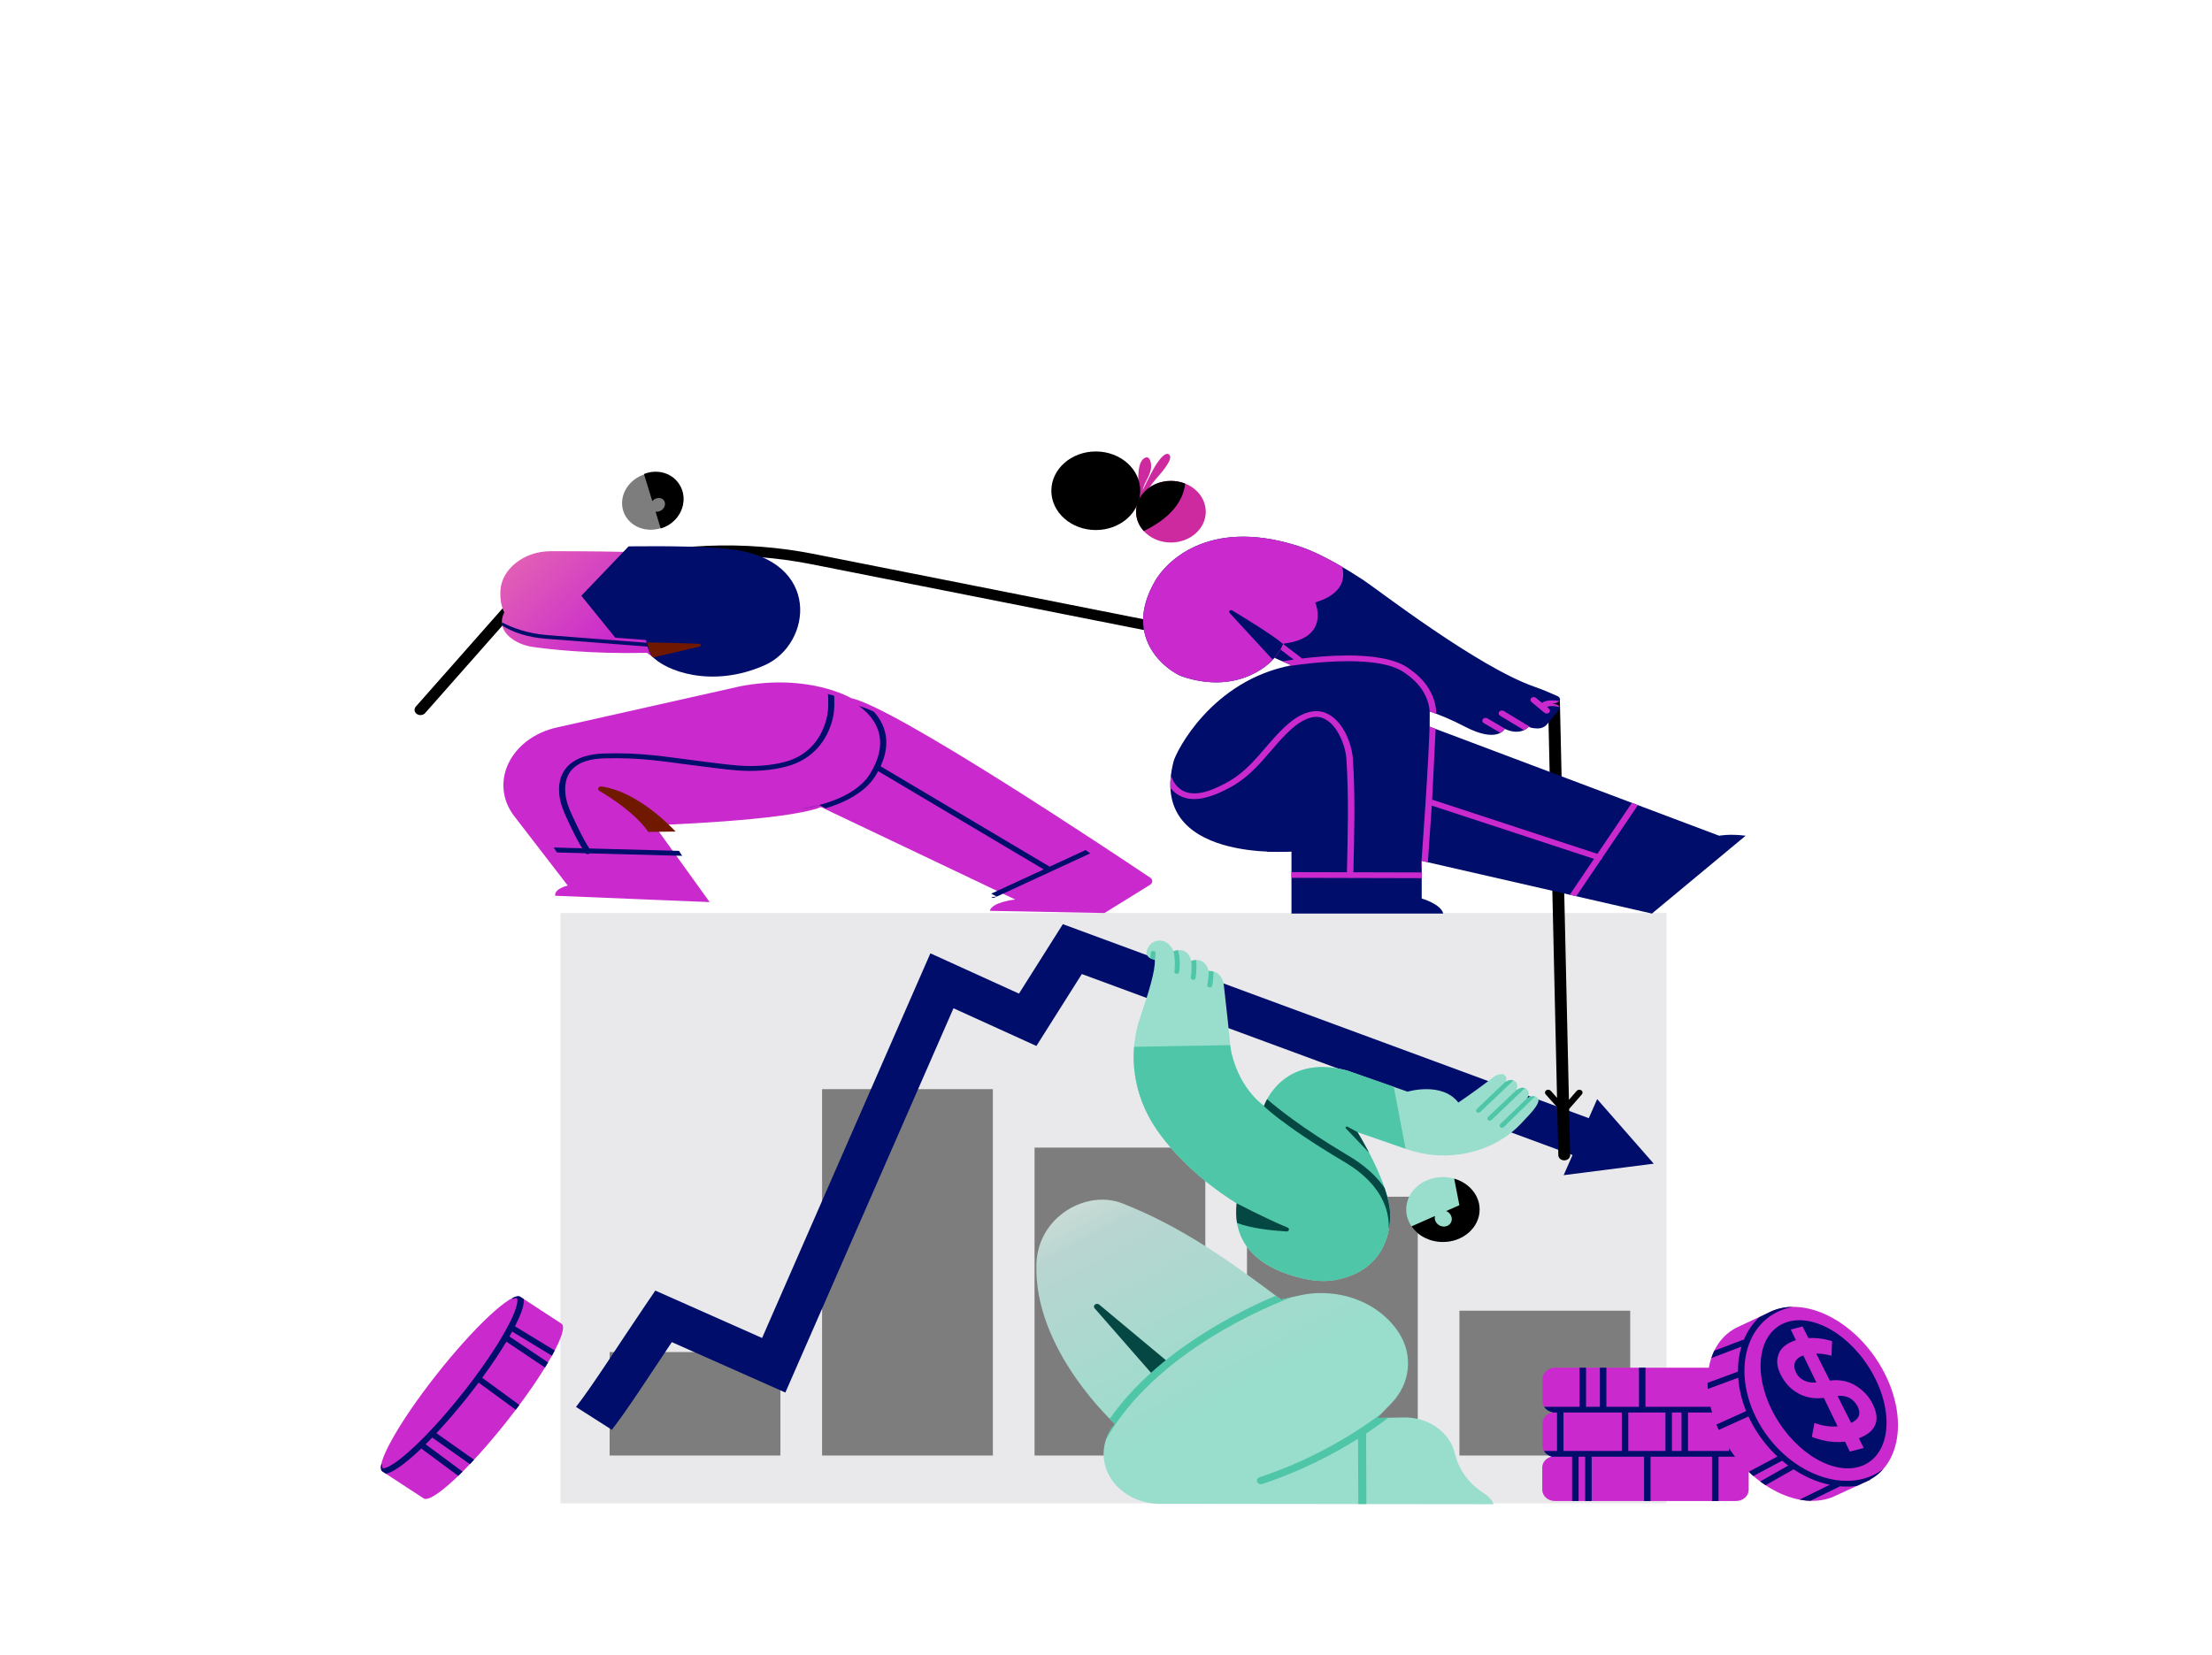 <svg width="846" height="633" viewBox="0 0 846 633" fill="none" xmlns="http://www.w3.org/2000/svg">
<path d="M637.379 349.281H214.345V575.119H637.379V349.281Z" fill="#E9E9EB"/>
<path fill-rule="evenodd" clip-rule="evenodd" d="M623.494 501.429H558.176V556.831H623.494V501.429ZM542.238 457.825H476.924V556.831H542.238V457.825ZM460.985 439.032H395.67V556.831H460.985V439.032ZM379.732 416.674H314.416V556.831H379.732V416.674ZM298.478 517.254H233.162V556.831H298.478V517.254Z" fill="#7D7D7D"/>
<path fill-rule="evenodd" clip-rule="evenodd" d="M607.642 427.775L610.852 420.487L632.49 445.183L598.038 449.58L601.426 441.887L413.755 372.634L396.378 400.15L364.67 385.724L300.367 532.736L256.943 513.453C247.717 527.222 240.056 539.187 234.008 546.984L220.3 538.245C227.056 529.536 235.843 515.501 246.638 499.605L250.627 493.732L291.467 511.868L355.835 364.708L389.716 380.122L406.494 353.553L607.642 427.775Z" fill="#000D6B"/>
<path fill-rule="evenodd" clip-rule="evenodd" d="M595.503 419.998L592.121 270.932L456.799 244.858L310.383 215.855C284.258 210.68 257.039 211.818 231.583 219.151L202.59 227.502L162.598 272.799C161.829 273.67 160.404 273.826 159.418 273.145C158.432 272.465 158.256 271.205 159.026 270.333L199.87 224.071L230.179 215.341C256.409 207.786 284.455 206.613 311.374 211.945C366.346 222.835 457.783 240.947 457.768 240.945L596.581 267.69L600.052 420.751L603.053 417.309C603.468 416.83 604.248 416.74 604.79 417.109C605.329 417.479 605.431 418.166 605.013 418.645L600.132 424.247L600.532 441.871C600.557 442.977 599.563 443.892 598.312 443.916C597.064 443.938 596.026 443.057 596.002 441.953L595.587 423.623L591.149 418.656C590.725 418.182 590.818 417.493 591.353 417.117C591.889 416.742 592.67 416.825 593.091 417.298L595.503 419.998Z" fill="black"/>
<path fill-rule="evenodd" clip-rule="evenodd" d="M283.135 262.541C283.135 262.541 243.71 271.395 212.868 278.321C204.544 280.19 197.695 285.29 194.477 292.014C191.26 298.738 192.071 306.258 196.654 312.206C206.845 325.428 217.14 338.787 217.14 338.787C217.14 338.787 212.001 339.894 212.324 342.682L271.417 345.107L250.233 315.689C250.233 315.689 300.711 314.038 314.017 308.772L388.275 344.121C388.275 344.121 379.298 345.077 378.576 348.454L422.417 349.293C422.417 349.293 434.75 341.66 439.838 338.51C440.354 338.191 440.67 337.692 440.695 337.162C440.717 336.631 440.445 336.129 439.957 335.803C425.801 326.302 342.235 270.548 325.55 267.092C325.55 267.092 309.452 257.497 283.135 262.541Z" fill="url(#paint0_linear_18_1504)"/>
<path fill-rule="evenodd" clip-rule="evenodd" d="M328.098 269.799C328.484 270.016 328.679 270.142 328.679 270.142C330.082 270.477 331.958 271.214 334.217 272.285C336.234 274.522 338.005 277.395 338.682 280.939C339.337 284.366 338.977 288.427 336.801 293.153L401.456 331.557L415.194 325.211L415.828 325.662C416.092 325.851 416.356 326.039 416.617 326.227L416.972 326.479L380.492 343.331C380.019 343.549 379.457 343.494 379.108 343.224C380.339 343.048 381.216 342.991 381.216 342.991L379.134 341.917C379.217 341.847 379.314 341.786 379.423 341.735L399.176 332.61L335.871 295.008C335.528 295.639 335.154 296.282 334.745 296.936C332.246 300.94 326.795 305.933 315.764 309.227L313.361 307.988C311.673 308.542 309.418 309.021 306.768 309.437C306.867 309.395 306.974 309.363 307.087 309.343C322.713 306.61 329.8 300.781 332.656 296.206C336.354 290.282 337.125 285.351 336.36 281.347C335.278 275.683 331.148 271.892 328.098 269.799ZM316.57 265.507C317.434 265.717 318.254 265.937 319.029 266.162C319.072 266.718 319.069 267.277 319.084 267.787C319.16 270.287 319.05 272.771 318.4 275.269C316.367 283.087 311.067 290.426 301.034 293.177C295.003 294.83 288.102 295.212 281.958 294.728C276.863 294.326 270.777 293.464 265.763 292.843C254.309 291.423 244.934 289.672 230.946 290.12C225.994 290.279 222.094 291.408 219.547 293.627C216.991 295.852 215.845 299.131 216.222 303.458C216.482 306.442 217.57 309.256 218.847 311.995C220.819 316.224 222.841 320.575 225.384 324.589L259.696 325.511L260.89 327.413L225.622 326.466C225.544 326.528 225.454 326.583 225.353 326.629C224.827 326.868 224.197 326.77 223.868 326.419L213.021 326.128L211.729 324.223L222.649 324.516C220.358 320.729 218.474 316.688 216.638 312.75C215.287 309.854 214.155 306.874 213.88 303.718C213.446 298.737 214.922 294.987 217.864 292.425C220.814 289.856 225.285 288.44 231.019 288.257C245.186 287.803 254.685 289.562 266.285 290.999C271.26 291.616 277.299 292.473 282.354 292.872C288.17 293.33 294.704 292.983 300.413 291.418C309.556 288.911 314.249 282.143 316.103 275.018C316.715 272.663 316.809 270.322 316.737 267.965C316.714 267.198 316.804 266.284 316.57 265.507Z" fill="#000D6B"/>
<path fill-rule="evenodd" clip-rule="evenodd" d="M249.449 320.729L249.802 321.331L249.751 321.341C249.654 321.136 249.554 320.932 249.449 320.729ZM248.314 318.796C243.629 311.658 234.212 305.49 229.174 302.522C228.784 302.294 228.646 301.851 228.841 301.455C229.036 301.059 229.512 300.814 229.989 300.864C242.715 302.642 254.633 314.154 258.411 318.124C252.179 318.241 247.985 318.235 247.985 318.235L248.314 318.796Z" fill="#711801"/>
<path d="M247.743 202.608C254.128 203.183 260.148 198.793 261.191 192.802C262.233 186.81 257.903 181.487 251.518 180.911C245.134 180.336 239.113 184.726 238.07 190.717C237.028 196.709 241.358 202.032 247.743 202.608Z" fill="#7D7D7D"/>
<path fill-rule="evenodd" clip-rule="evenodd" d="M246.285 181.342C247.991 180.646 249.869 180.333 251.786 180.504C257.974 181.057 262.244 186.452 261.315 192.545C260.606 197.194 257.074 200.914 252.691 202.171L250.714 195.744C251.16 195.818 251.648 195.782 252.139 195.616C253.637 195.112 254.598 193.598 254.282 192.237C253.967 190.876 252.495 190.18 250.997 190.684C250.385 190.89 249.862 191.265 249.48 191.729L246.285 181.342Z" fill="black"/>
<path fill-rule="evenodd" clip-rule="evenodd" d="M280.989 213.68C267.016 211.491 235.676 210.803 210.431 210.873C205.673 210.888 200.978 212.47 197.401 215.263C193.823 218.056 191.663 221.827 191.406 225.728C191.224 228.655 191.56 231.648 192.871 234.319C192.871 234.319 189.285 240.049 196.277 244.712C198.395 246.12 200.93 247.07 203.674 247.484C209.555 248.327 225.479 250.223 247.445 249.763C247.445 249.763 264.525 263.826 287.708 254.886C306.104 247.792 313.793 218.818 280.989 213.68Z" fill="url(#paint1_linear_18_1504)"/>
<path fill-rule="evenodd" clip-rule="evenodd" d="M192.189 238.184C195.528 239.994 201.596 242.374 209.357 242.975C224.961 244.183 267.363 247.464 267.363 247.464C268.022 247.515 268.435 247.868 268.285 248.252C268.134 248.636 267.477 248.906 266.817 248.855C266.817 248.855 224.415 245.574 208.811 244.365C201.888 243.83 195.844 241.902 191.619 239.001C191.9 238.488 192.189 238.184 192.189 238.184Z" fill="#000D6B"/>
<path fill-rule="evenodd" clip-rule="evenodd" d="M240.43 209.014C256.488 208.831 271.344 209.102 280.004 210.188C314.294 214.488 310.642 246.417 292.441 254.495C272.255 263.454 254.352 256.672 249.234 250.897C247.794 249.272 247.1 244.855 247.1 244.855L235.342 243.967L222.34 227.922L240.43 209.014Z" fill="#000D6B"/>
<path fill-rule="evenodd" clip-rule="evenodd" d="M247.555 245.771C247.555 245.771 260.413 245.988 267.466 246.293C267.785 246.306 268.04 246.508 268.07 246.769C268.1 247.031 267.895 247.275 267.586 247.347L249.692 251.534C248.244 249.967 247.555 245.771 247.555 245.771Z" fill="#711801"/>
<path fill-rule="evenodd" clip-rule="evenodd" d="M487.356 251.635C487.613 251.847 475.103 266.61 452.014 258.742C447.806 257.308 428.374 244.937 441.956 221.957C445.589 215.813 461.344 197.716 496.426 208.866C500.606 210.195 508.113 213.187 521.499 221.957C526.482 225.221 564.905 254.997 586.724 262.672C591.068 264.201 591.787 264.655 595.657 266.295C596.751 266.759 597.803 268.544 593.626 269.333C593.626 269.333 597.751 269.152 595.998 271.854C595.998 271.854 593.329 275.09 591.688 277.08C590.833 278.117 589.452 278.714 588.003 278.676C586.742 278.642 585.333 278.491 584.664 278.009C584.664 278.009 581.766 281.732 575.474 278.843C575.474 278.843 572.795 284.502 560.303 278.009C555.082 275.296 550.958 273.593 546.808 272.18V278.009L657.507 319.716C657.507 319.716 661.442 318.914 667.639 319.716L631.795 349.499L543.746 329.34V343.744C543.746 343.744 551.109 345.835 551.976 349.499H493.933V325.735C493.933 325.735 438.677 330.271 448.859 291.252C449.828 287.538 463.329 260.39 493.933 254.526L487.356 251.635Z" fill="url(#paint2_linear_18_1504)"/>
<path fill-rule="evenodd" clip-rule="evenodd" d="M547.768 305.919V305.918L610.939 326.659L624.131 307.142L626.432 308.008L612.85 328.099C612.847 328.209 612.819 328.321 612.776 328.43C612.674 328.672 612.485 328.864 612.252 328.988L602.863 342.875L600.364 342.303L609.645 328.571L547.62 308.205V308.205L547.694 307.074L547.768 305.919ZM447.84 296.504C448.738 299.739 451.082 302.729 455.002 303.374C459.784 304.16 465.169 301.539 469.104 299.426C474.217 296.68 477.921 292.972 481.386 289.063C484.972 285.017 488.3 280.754 492.552 277.034C494.584 275.256 497.361 273.354 500.322 272.517C502.461 271.913 504.691 271.851 506.846 272.682C509.608 273.749 511.85 275.95 513.535 278.593C515.947 282.382 517.217 287.067 517.421 290.246C518.369 305.15 517.948 318.859 517.619 333.699L543.746 333.765V335.956L493.933 335.83V333.639L515.142 333.693C515.467 318.896 515.895 305.229 514.947 290.369C514.761 287.449 513.591 283.148 511.377 279.667C509.974 277.463 508.159 275.579 505.855 274.69C503.858 273.919 501.771 274.249 499.842 275.028C497.724 275.883 495.788 277.284 494.296 278.59C490.118 282.245 486.857 286.439 483.337 290.414C479.689 294.528 475.768 298.408 470.39 301.298C465.989 303.662 459.898 306.407 454.547 305.527C451.55 305.034 449.236 303.468 447.632 301.406C447.564 299.868 447.629 298.236 447.84 296.504ZM546.808 278.009L549.081 278.866L547.644 307.682L546.105 329.88L543.746 329.34V332.125C543.585 331.926 543.498 331.679 543.517 331.417C543.517 331.417 546.768 287.963 546.777 275.397L546.78 275.309C546.79 275.192 546.799 275.075 546.808 274.961V278.009ZM490.453 252.997C491.372 252.842 492.868 252.602 494.779 252.336L486.096 245.724C485.579 245.329 485.52 244.637 485.966 244.179C486.412 243.721 487.195 243.67 487.712 244.064L497.628 251.614C497.748 251.705 497.841 251.811 497.912 251.927C502.684 251.348 508.933 250.78 515.232 250.762C524.116 250.736 533.072 251.846 538.317 255.381C540.956 257.16 549.081 262.755 549.332 273.078C548.487 272.763 547.647 272.465 546.808 272.18V272.233C546.142 263.456 539.125 258.682 536.815 257.123C531.923 253.825 523.528 252.928 515.238 252.952C505.097 252.982 495.079 254.463 491.403 255.068C492.233 254.871 493.075 254.691 493.933 254.526L490.453 252.997ZM547.62 308.205L547.644 307.682L547.768 305.919L547.694 307.074L547.62 308.205Z" fill="#CA2ACD"/>
<path fill-rule="evenodd" clip-rule="evenodd" d="M573.845 280.359L567.475 276.634C566.902 276.301 566.747 275.621 567.125 275.116C567.5 274.612 568.271 274.474 568.841 274.807L576.421 279.239C576.115 279.124 575.799 278.992 575.474 278.843C575.474 278.843 575.071 279.696 573.845 280.359ZM582.856 279.329L573.709 273.798C573.142 273.458 572.999 272.775 573.383 272.276C573.771 271.777 574.542 271.649 575.105 271.99L585.785 278.447C585.33 278.346 584.934 278.205 584.664 278.009C584.664 278.009 584.076 278.763 582.856 279.329ZM596.41 270.463C594.289 270.019 592.942 270.053 592.096 270.276C591.911 270.325 591.753 270.391 591.632 270.454L592.4 271.091C592.898 271.505 592.926 272.198 592.459 272.639C591.991 273.081 591.205 273.103 590.706 272.69L585.733 268.567C585.234 268.153 585.206 267.46 585.674 267.019C586.142 266.578 586.928 266.555 587.427 266.968L589.771 268.911C590.644 268.237 592.508 267.52 596.342 268.208C595.949 268.64 595.122 269.05 593.626 269.333C593.626 269.333 596.144 269.223 596.41 270.463Z" fill="#CA2ACD"/>
<path fill-rule="evenodd" clip-rule="evenodd" d="M487.532 251.713L487.356 251.635C487.613 251.847 475.103 266.61 452.014 258.742C447.806 257.308 428.374 244.937 441.956 221.957C445.589 215.813 461.344 197.716 496.426 208.866C499.665 209.895 504.895 211.921 513.306 216.856C514.368 220.644 514.222 227.089 503.022 230.48C503.022 230.48 509.051 244.065 490.985 246.214C490.985 246.214 489.908 248.773 487.532 251.713Z" fill="#CA2ACD"/>
<path fill-rule="evenodd" clip-rule="evenodd" d="M484.516 325.795L493.819 293C493.915 292.66 494.283 292.44 494.676 292.49C495.07 292.539 495.355 292.843 495.339 293.192L493.921 325.736C493.682 325.755 489.867 326.046 484.516 325.795ZM487.35 251.676C487.121 251.896 486.882 252.089 486.644 252.244C486.644 252.244 475.775 240.448 470.263 234.467C470.03 234.215 470.043 233.851 470.294 233.612C470.541 233.373 470.953 233.334 471.254 233.519C476.948 236.941 486.954 243.103 490.731 246.381C490.731 246.381 489.223 249.873 487.381 251.647L487.356 251.635C487.362 251.64 487.359 251.654 487.35 251.676Z" fill="#000D6B"/>
<path fill-rule="evenodd" clip-rule="evenodd" d="M435.261 191.711C435.026 191.807 435.345 191.258 435.354 191.029C435.373 190.602 435.379 190.175 435.391 189.748C435.425 188.509 435.37 187.27 435.379 186.03C435.401 183.495 434.772 176.284 438.129 175.043C439.801 174.425 440.25 177.169 440.275 178.088C440.371 181.638 437.584 184.349 437.008 187.663C436.98 187.827 437.138 187.349 437.209 187.195C437.358 186.876 437.5 186.555 437.655 186.239C438.095 185.342 438.537 184.447 438.996 183.557C440.442 180.748 441.848 177.729 443.991 175.264C444.498 174.678 445.988 173.097 447.013 173.788C448.536 174.817 446.468 177.73 445.793 178.714C444.31 180.871 442.39 182.763 440.789 184.848C439.163 186.96 437.853 189.307 436.193 191.379" fill="#CD2A9F"/>
<path d="M447.824 207.55C455.188 207.55 461.158 202.272 461.158 195.761C461.158 189.25 455.188 183.972 447.824 183.972C440.46 183.972 434.49 189.25 434.49 195.761C434.49 202.272 440.46 207.55 447.824 207.55Z" fill="#CD2A9F"/>
<path d="M419.101 202.777C428.49 202.777 436.102 196.047 436.102 187.745C436.102 179.443 428.49 172.713 419.101 172.713C409.711 172.713 402.099 179.443 402.099 187.745C402.099 196.047 409.711 202.777 419.101 202.777Z" fill="black"/>
<path fill-rule="evenodd" clip-rule="evenodd" d="M437.438 203.152C435.593 201.129 434.49 198.558 434.49 195.761C434.49 189.254 440.464 183.972 447.821 183.972C449.76 183.972 451.599 184.338 453.262 184.996C452.912 189.021 450.435 196.919 437.438 203.152Z" fill="black"/>
<path fill-rule="evenodd" clip-rule="evenodd" d="M441.662 367.149C441.662 367.149 435.875 366.365 439.931 361.335C441.099 359.889 445.976 357.921 448.865 363.897C448.865 363.897 454.238 361.645 455.588 367.619C455.588 367.619 460.604 365.474 462.326 371.498C462.326 371.498 467.417 370.925 468.089 377.105C469.092 386.324 469.925 392.947 470.538 400.29C470.538 400.29 472.071 414.382 483.426 423.097C483.426 423.097 490.276 402.949 515.164 409.531L538.348 417.635C538.348 417.635 551.466 413.695 557.761 421.796C562.177 418.845 569.302 413.599 571.238 412.017C572.191 411.236 574.136 410.596 575.167 411.086C576.031 411.496 576.613 412.98 575.598 413.974C575.598 413.974 577.747 412.383 579.512 413.714C580.196 414.229 580.76 415.286 579.852 417.131C579.852 417.131 582.073 415.335 583.702 416.553C584.34 417.027 585.473 418.221 583.974 420.244C583.974 420.244 586.374 418.541 587.935 419.885C588.628 420.482 589.207 421.714 585.101 426.246C583.987 427.472 582.85 428.688 581.692 429.893C571.058 441.091 553.522 445.03 538.135 439.672C528.256 436.25 519.158 433.082 519.158 433.082C519.158 433.082 531.759 453.315 531.672 465.028C531.598 475.462 526.473 486.302 511.823 489.453C508.429 490.187 504.895 490.272 501.461 489.7C491.865 488.106 470.541 482.102 472.978 460.322C472.978 460.322 454.742 449.775 442.712 432.63C433.441 419.439 431.1 403.343 436.293 388.509C438.953 380.889 442.021 371.06 441.662 367.149Z" fill="#99DDCC"/>
<path fill-rule="evenodd" clip-rule="evenodd" d="M573.758 430.073C573.758 430.073 584.101 420.072 583.974 420.244C583.974 420.244 585.646 419.056 587.108 419.445C587.095 419.458 587.086 419.469 587.074 419.48L575.136 431.174C574.793 431.511 574.204 431.535 573.823 431.231C573.442 430.93 573.415 430.41 573.758 430.073ZM569.082 427.349C569.082 427.349 579.868 417.098 579.852 417.131C579.852 417.131 581.667 415.664 583.222 416.282L570.445 428.466C570.098 428.797 569.51 428.819 569.132 428.51C568.757 428.201 568.736 427.68 569.082 427.349ZM575.638 413.947C575.895 413.769 577.372 412.822 578.812 413.334L566.128 425.432C565.778 425.767 565.19 425.786 564.815 425.476C564.437 425.17 564.416 424.649 564.766 424.315L575.638 413.947Z" fill="#4FC6A8"/>
<path fill-rule="evenodd" clip-rule="evenodd" d="M461.762 376.791C462.19 374.922 462.308 371.433 462.326 371.498C462.326 371.498 463.119 371.409 464.119 371.681C464.1 373.044 463.998 375.314 463.583 377.116C463.481 377.563 462.992 377.85 462.49 377.76C461.985 377.669 461.66 377.234 461.762 376.791ZM457.44 367.25C457.616 368.65 457.752 371.064 457.26 374.145C457.189 374.594 456.718 374.907 456.21 374.843C455.702 374.78 455.349 374.364 455.421 373.915C455.867 371.121 455.767 368.918 455.616 367.608C455.761 367.55 456.495 367.277 457.44 367.25ZM449.165 371.65C449.726 367.247 448.76 363.678 448.865 363.897C448.865 363.897 449.577 363.599 450.546 363.508C450.989 365.05 451.513 367.9 451.011 371.833C450.952 372.284 450.494 372.608 449.983 372.558C449.475 372.507 449.107 372.1 449.165 371.65ZM440.002 366.615C440.089 365.382 440.117 364.572 440.117 364.572C440.136 364.119 440.563 363.762 441.077 363.777C441.588 363.791 441.99 364.171 441.975 364.624C441.975 364.624 441.727 367.853 441.662 367.149C441.662 367.149 440.82 367.035 440.002 366.615Z" fill="#4FC6A8"/>
<path fill-rule="evenodd" clip-rule="evenodd" d="M470.501 399.833L470.538 400.29C470.538 400.29 472.071 414.382 483.426 423.097C483.426 423.097 490.276 402.949 515.164 409.531L533.056 415.787L537.568 439.475C527.913 436.13 519.158 433.082 519.158 433.082C519.158 433.082 531.759 453.315 531.672 465.028C531.598 475.462 526.473 486.302 511.822 489.453C508.429 490.187 504.895 490.272 501.461 489.7C491.865 488.106 470.541 482.102 472.978 460.322C472.978 460.322 454.742 449.775 442.712 432.63C435.896 422.93 432.824 411.661 433.741 400.476L470.501 399.833Z" fill="#4FC6A8"/>
<path fill-rule="evenodd" clip-rule="evenodd" d="M472.978 460.322C472.978 460.322 483.646 465.984 492.407 469.603C492.815 469.746 493.045 470.132 492.945 470.51C492.846 470.89 492.444 471.145 492.007 471.112C486.768 470.794 478.605 469.978 473.124 467.862C472.743 465.587 472.669 463.082 472.978 460.322ZM513.346 444.017C489.898 430.04 482.315 422.245 483.426 423.097C483.426 423.097 483.782 422.048 484.631 420.507C488.195 423.639 497.652 431.357 515.077 441.745C517.248 443.037 524.599 447.207 529.548 454.476C530.83 458.235 531.697 461.932 531.672 465.028C531.663 466.685 531.523 468.349 531.238 469.992C531.186 469.855 531.161 469.707 531.161 469.554C531.31 454.066 516.458 445.868 513.346 444.017ZM523.602 440.981C521.317 438.616 517.167 434.246 514.736 431.683C514.582 431.522 514.582 431.283 514.736 431.122C514.891 430.96 515.158 430.922 515.362 431.034L519.161 433.088C519.254 433.236 521.239 436.442 523.602 440.981Z" fill="#044743"/>
<path d="M551.85 475.138C559.604 475.138 565.89 469.581 565.89 462.725C565.89 455.869 559.604 450.311 551.85 450.311C544.096 450.311 537.81 455.869 537.81 462.725C537.81 469.581 544.096 475.138 551.85 475.138Z" fill="#99DDCC"/>
<path fill-rule="evenodd" clip-rule="evenodd" d="M556.166 450.912C561.805 452.522 565.89 457.206 565.89 462.726C565.89 469.576 559.6 475.139 551.849 475.139C546.768 475.139 542.312 472.746 539.847 469.165L548.821 465.195C548.654 465.839 548.71 466.556 549.032 467.235C549.79 468.837 551.732 469.647 553.364 469.042C554.999 468.437 555.711 466.646 554.952 465.045C554.571 464.237 553.884 463.632 553.091 463.306L558.151 461.067L556.166 450.912Z" fill="black"/>
<path fill-rule="evenodd" clip-rule="evenodd" d="M489.939 497.174C489.939 497.174 492.908 496.514 497.039 495.594C511.844 492.295 527.324 498.091 534.954 509.782C540.615 518.464 539.457 529.358 532.065 536.953C529.071 540.031 526.714 542.454 526.714 542.454C526.714 542.454 531.415 542.369 536.887 542.268C546.065 542.101 554.138 547.607 556.287 555.5C556.47 556.223 556.671 556.946 556.885 557.663C558.498 563.024 562.127 567.739 567.175 571.03C569.061 572.264 570.81 573.811 571.2 575.457C571.2 575.457 484.448 575.361 443.647 575.314C435.463 575.306 427.99 571.208 424.343 564.732C420.698 558.254 421.503 550.514 426.427 544.735C426.427 544.735 395.089 516.356 396.395 483.309C397.105 465.36 415.573 455.038 429.186 460.346C452.324 469.365 471.207 483.115 489.939 497.174Z" fill="url(#paint3_linear_18_1504)"/>
<path fill-rule="evenodd" clip-rule="evenodd" d="M446.815 521.131C446.815 521.131 431.446 508.309 420.401 499.091C419.949 498.716 419.246 498.707 418.784 499.077C418.326 499.447 418.264 500.065 418.642 500.498C428.068 511.283 441.284 526.404 441.284 526.404L446.815 521.131Z" fill="#044743"/>
<path fill-rule="evenodd" clip-rule="evenodd" d="M526.714 542.454L530.978 542.377C528.907 543.968 526.049 546.06 522.481 548.414L522.59 575.402L519.493 575.399L519.394 550.405C510.445 556.031 497.95 562.695 482.792 567.706C481.99 567.971 481.098 567.613 480.797 566.904C480.5 566.197 480.906 565.406 481.708 565.143C504.366 557.652 520.942 546.397 528.368 540.751L526.714 542.454ZM487.972 495.701C488.629 496.191 489.282 496.684 489.939 497.174L494.19 496.23C487.471 498.713 442.071 516.512 422.977 550.78C423.699 548.633 424.851 546.583 426.427 544.735C426.427 544.735 425.684 544.061 424.432 542.802C442.529 516.767 474.743 501.246 487.972 495.701Z" fill="#4FC6A8"/>
<path fill-rule="evenodd" clip-rule="evenodd" d="M146.296 562.958C143.119 561.003 152.339 544.431 166.873 525.974C181.407 507.521 195.786 494.124 198.963 496.082C198.979 496.09 198.995 496.101 199.011 496.112L214.725 506.379C217.903 508.334 208.683 524.907 194.149 543.363C179.615 561.817 165.236 575.213 162.059 573.256C162.042 573.247 162.027 573.236 162.011 573.226L146.296 562.958Z" fill="#CA2ACD"/>
<path fill-rule="evenodd" clip-rule="evenodd" d="M196.989 496.137L197.06 496.112L197.13 496.09L197.199 496.068L197.204 496.066L197.268 496.046H197.274L197.335 496.027L197.343 496.024L197.402 496.008H197.412L197.468 495.992L197.478 495.989L197.533 495.978L197.545 495.975L197.596 495.962L197.61 495.959L197.66 495.951L197.674 495.948L197.722 495.937L197.737 495.934L197.783 495.926L197.799 495.923L197.843 495.918L197.86 495.915L197.902 495.909H197.92L197.961 495.904L197.979 495.901L198.018 495.899H198.037L198.075 495.896L198.095 495.893H198.13H198.151L198.185 495.89H198.206H198.238L198.26 495.893H198.291H198.313L198.343 495.896L198.365 495.899L198.393 495.901L198.416 495.904L198.443 495.907L198.466 495.909L198.492 495.912L198.515 495.918L198.54 495.92L198.563 495.926L198.587 495.931L198.609 495.937L198.633 495.942L198.677 495.956L198.721 495.97L198.764 495.983L198.806 496L198.826 496.008L198.847 496.019L198.867 496.027L198.886 496.038L198.906 496.049L198.925 496.057L198.944 496.068L198.963 496.082L200.33 496.975L200.331 496.988C200.454 498.072 200.191 499.628 199.527 501.561C198.956 503.222 198.088 505.191 196.955 507.409L212.171 516.657C211.836 517.301 211.476 517.969 211.092 518.659L195.891 509.418C195.556 510.032 195.204 510.661 194.835 511.305L209.618 521.222C209.24 521.86 208.846 522.511 208.435 523.179L193.677 513.276C191.172 517.457 188.04 522.15 184.421 527.089L198.635 537.501C198.183 538.109 197.724 538.722 197.258 539.338L183.055 528.934C181.883 530.5 180.664 532.088 179.403 533.69C175.159 539.078 170.903 544.026 166.911 548.281L181.284 558.433L181.3 558.444C180.766 559.019 180.238 559.58 179.716 560.128L165.344 549.978C165.335 549.973 165.326 549.964 165.317 549.959C164.454 550.854 163.607 551.714 162.777 552.535L176.89 562.969C176.901 562.978 176.911 562.983 176.921 562.991C176.358 563.555 175.804 564.097 175.262 564.62L161.11 554.159C157.765 557.362 154.759 559.878 152.306 561.524C150.485 562.748 148.926 563.503 147.732 563.78C147.687 563.791 147.642 563.799 147.597 563.81L146.296 562.959L146.278 562.948L146.26 562.937L146.242 562.923L146.224 562.912L146.207 562.898L146.19 562.885L146.173 562.871L146.156 562.857L146.124 562.827L146.093 562.797L146.064 562.767L146.034 562.734L146.02 562.715L146.007 562.698L145.993 562.682L145.98 562.663L145.967 562.644L145.955 562.627L145.942 562.608L145.93 562.589L145.918 562.567L145.907 562.551L145.895 562.526L145.885 562.509L145.873 562.485L145.864 562.468L145.852 562.441L145.844 562.425L145.832 562.397L145.825 562.381L145.814 562.351L145.807 562.334L145.797 562.304L145.791 562.288L145.78 562.255L145.775 562.238L145.766 562.206L145.761 562.189L145.751 562.154L145.747 562.14L145.739 562.102L145.735 562.088L145.727 562.05L145.724 562.033L145.716 561.995L145.714 561.978L145.706 561.937L145.705 561.924L145.698 561.88L145.697 561.869L145.691 561.82L145.689 561.809L145.684 561.759L145.684 561.751L145.68 561.699L145.679 561.691L145.675 561.636L145.675 561.628L145.672 561.57L145.672 561.565L145.671 561.507V561.502L145.67 561.436L145.67 561.371L145.672 561.302C145.714 559.848 146.182 559.829 146.172 560.689C146.169 560.957 146.19 561.195 146.247 561.395C146.282 561.521 146.308 561.633 146.403 561.691C146.497 561.748 146.624 561.732 146.77 561.718C147.003 561.694 147.262 561.631 147.546 561.535C148.453 561.228 149.547 560.626 150.808 559.78C157.174 555.509 167.292 545.236 177.37 532.439C187.448 519.642 194.835 507.685 197.156 500.925C197.616 499.586 197.874 498.469 197.884 497.612C197.888 497.344 197.866 497.106 197.809 496.903C197.774 496.777 197.748 496.668 197.654 496.61C197.56 496.55 197.432 496.569 197.287 496.583C197.053 496.605 196.795 496.671 196.51 496.766C195.604 497.073 195.462 496.676 196.989 496.137Z" fill="#000D6B"/>
<path fill-rule="evenodd" clip-rule="evenodd" d="M593.992 540.305C591.7 539.965 589.951 538.202 589.951 536.08V527.51C589.951 525.145 592.121 523.223 594.797 523.223H664.059C666.735 523.223 668.909 525.145 668.909 527.51V536.08C668.909 538.202 667.159 539.965 664.868 540.305C667.159 540.647 668.909 542.41 668.909 544.532V553.102C668.909 555.098 667.36 556.779 665.267 557.252C667.308 557.759 668.803 559.415 668.803 561.378V569.951C668.803 572.314 666.633 574.236 663.957 574.236H594.695C592.019 574.236 589.848 572.314 589.848 569.951V561.378C589.848 559.383 591.394 557.704 593.487 557.228C591.446 556.721 589.951 555.065 589.951 553.102V544.532C589.951 542.41 591.7 540.647 593.992 540.305Z" fill="#CA2ACD"/>
<path fill-rule="evenodd" clip-rule="evenodd" d="M657.786 538.199H668.274C667.565 539.297 666.326 540.088 664.868 540.305C665.016 540.327 665.165 540.357 665.31 540.39H663.787V555.081H668.361C667.732 556.144 666.611 556.949 665.267 557.252C665.292 557.258 665.313 557.263 665.335 557.272H657.256V574.236H654.779V557.272H631.266V574.236H628.789V557.272H608.744V574.236H606.267V557.272H603.743V574.236H601.266V557.272H593.314C593.372 557.255 593.428 557.241 593.487 557.228C592.19 556.905 591.109 556.119 590.499 555.081H595.494V540.39H593.549C593.691 540.357 593.84 540.327 593.992 540.305C592.533 540.088 591.295 539.297 590.585 538.199H604.118V523.223H606.595V538.199H611.897V523.223H614.374V538.199H626.844V523.223H629.321V538.199H655.308V523.223H657.786V538.199ZM597.971 540.39V555.081H620.273V540.39H597.971ZM622.75 540.39V555.081H636.97V540.39H622.75ZM639.447 540.39V555.081H643.114V540.39H639.447ZM645.591 540.39V555.081H661.31V540.39H645.591Z" fill="#000D6B"/>
<path fill-rule="evenodd" clip-rule="evenodd" d="M679.778 500.813C692.932 496.911 710.397 506.653 719.857 523.631C729.476 540.893 727.345 559.396 715.312 565.964L715.37 566.074L702.575 571.95C702.197 572.147 701.81 572.333 701.414 572.505C701.247 572.577 701.076 572.648 700.909 572.716L700.395 572.952L700.377 572.922C687.104 577.809 668.856 567.996 659.105 550.498C649.099 532.54 651.809 513.243 665.152 507.43C665.152 507.43 676.706 501.993 677.548 501.626C678.201 501.341 678.867 501.095 679.545 500.884L679.762 500.786L679.778 500.813Z" fill="#CA2ACD"/>
<path d="M712.503 560.619C722.88 556.267 724.547 540.555 716.227 525.527C707.906 510.498 692.749 501.842 682.372 506.194C671.995 510.546 670.328 526.257 678.649 541.286C686.969 556.315 702.126 564.97 712.503 560.619Z" fill="#000D6B"/>
<path fill-rule="evenodd" clip-rule="evenodd" d="M685.615 499.959L685.804 499.956C684.026 500.268 682.295 500.777 680.639 501.5C675.031 503.942 671.101 508.432 668.989 514.018C665.747 522.596 666.769 533.723 672.612 544.209C678.455 554.698 687.81 562.197 697.481 565.148C703.774 567.071 710.196 567.054 715.804 564.612C717.464 563.886 718.975 562.986 720.337 561.929L720.291 561.978L720.248 562.03L720.204 562.079L720.13 562.161L720.09 562.208L720.037 562.263L720 562.304L719.991 562.315L719.919 562.389L719.879 562.432L719.817 562.498L719.796 562.523L719.771 562.545L719.706 562.616L719.669 562.654L719.585 562.739L719.554 562.769L719.486 562.838L719.452 562.873L719.365 562.958L719.334 562.988L719.263 563.057L719.232 563.087L719.142 563.174L719.111 563.205L719.034 563.276L719.009 563.298L718.916 563.385L718.885 563.413L718.795 563.495L718.786 563.506L718.777 563.511L718.684 563.593L718.653 563.621L718.557 563.708L718.535 563.725L718.449 563.799L718.421 563.823L718.322 563.908L718.297 563.93L718.207 564.001L718.185 564.023L718.08 564.108L718.055 564.127L717.962 564.204L717.944 564.218L717.838 564.3L717.811 564.322L717.705 564.407L717.699 564.409L717.591 564.491L717.563 564.513L717.455 564.595L717.439 564.606L717.34 564.68L717.312 564.697L717.204 564.779L717.179 564.793L717.083 564.864L717.061 564.88L716.947 564.957L716.922 564.976L716.817 565.047L716.804 565.055L716.687 565.135L716.662 565.151L716.544 565.228L716.423 565.305L716.395 565.324L716.278 565.398L716.265 565.406L716.157 565.474L716.129 565.491L716.011 565.562L715.99 565.576L715.881 565.639L715.86 565.652L715.739 565.723L715.714 565.74L715.603 565.803L715.587 565.811L715.463 565.88L715.436 565.896L715.312 565.964L715.37 566.074L710.202 568.448C708.1 568.741 705.941 568.79 703.761 568.606C703.752 568.612 703.739 568.617 703.727 568.623L692.409 574.164C691.037 574.123 689.644 573.967 688.241 573.702L699.825 568.029C698.772 567.81 697.72 567.539 696.67 567.218C693.016 566.101 689.399 564.376 685.977 562.112L675.254 568.201C674.566 567.747 673.882 567.268 673.204 566.764L683.927 560.675C683.131 560.083 682.348 559.462 681.58 558.813L670.596 564.672C669.995 564.155 669.401 563.618 668.819 563.065L679.784 557.211C676.17 553.827 672.956 549.781 670.392 545.178C669.785 544.088 669.228 542.993 668.72 541.893L657.34 547.04C657.024 546.355 656.723 545.671 656.442 544.986L667.828 539.836C666.088 535.538 665.087 531.217 664.793 527.069L653.153 531.379C653.097 530.59 653.069 529.81 653.066 529.038L664.7 524.729C664.672 521.369 665.118 518.149 666.013 515.179L654.497 519.562C654.822 518.585 655.203 517.643 655.639 516.742L666.747 512.515L666.862 512.753C668.23 509.366 670.231 506.371 672.823 503.942C672.823 503.942 676.424 502.135 677.443 501.672L677.548 501.626C678.202 501.341 678.867 501.095 679.545 500.884L679.762 500.785L679.778 500.813L679.917 500.772L679.939 500.766L680.075 500.728L680.1 500.72L680.236 500.684L680.252 500.679L680.385 500.643L680.403 500.638L680.54 500.605L680.564 500.597L680.701 500.564L680.722 500.558L680.858 500.525L680.868 500.523L681.007 500.49L681.032 500.484L681.171 500.454L681.193 500.449L681.335 500.419H681.338L681.484 500.388L681.503 500.383L681.642 500.356L681.667 500.353L681.809 500.325L681.822 500.323L681.964 500.295H681.973L682.119 500.268L682.14 500.265L682.286 500.241L682.302 500.238L682.45 500.213L682.602 500.191L682.617 500.189L682.766 500.169L682.781 500.167L682.933 500.145L683.088 500.126H683.097L683.246 500.106L683.265 500.104L683.413 500.087H683.426L683.577 500.071H683.58L683.732 500.057L683.751 500.054L683.896 500.041L683.918 500.038L684.07 500.027L684.215 500.016L684.24 500.013L684.382 500.005L684.413 500.002L684.553 499.994L684.581 499.991L684.67 499.989L684.804 499.98L684.853 499.978L685.014 499.972H685.033L685.222 499.964L685.414 499.961H685.417L685.606 499.959H685.615Z" fill="#000D6B"/>
<path d="M693.96 544.368C698.285 545.966 702.357 546.152 706.289 545.015C710.909 543.544 712.174 541.11 710.236 537.666C708.574 534.883 706.02 533.675 702.574 534.043C700.998 534.276 699.323 534.539 697.466 534.795C694.101 535.2 691.03 534.709 688.332 533.359C685.552 531.972 683.372 529.906 681.742 527.175C679.797 523.92 679.23 520.989 680.138 518.353C680.947 515.748 683.202 513.881 686.821 512.715C691.335 511.462 695.969 511.601 700.694 513.077L700.484 518.666C696.736 517.636 693.19 517.538 689.958 518.462C688.308 518.965 687.158 519.813 686.591 521.041C685.974 522.284 686.189 523.832 687.205 525.633C687.864 526.736 688.829 527.559 690.162 528.208C691.495 528.856 693.14 529.037 695.11 528.871C696.154 528.739 697.63 528.537 699.456 528.228C703.089 527.679 706.292 528.192 709.115 529.752C711.857 531.274 714.037 533.341 715.637 536.019C719.752 543.206 717.715 548.11 709.626 550.701C704.375 552.303 698.789 551.958 692.95 549.704L693.96 544.368Z" fill="#CA2ACD"/>
<path fill-rule="evenodd" clip-rule="evenodd" d="M684.89 508.631L707.49 555.333L712.803 553.941L689.402 507.449L684.89 508.631Z" fill="#CA2ACD"/>
<defs>
<linearGradient id="paint0_linear_18_1504" x1="325.49" y1="361.485" x2="290.517" y2="224.607" gradientUnits="userSpaceOnUse">
<stop stop-color="#CA2ACD"/>
<stop offset="0.59" stop-color="#CA2ACD"/>
<stop offset="0.8" stop-color="#CA2ACD"/>
<stop offset="1" stop-color="#CA2ACD"/>
</linearGradient>
<linearGradient id="paint1_linear_18_1504" x1="246.761" y1="233.255" x2="171.658" y2="154.841" gradientUnits="userSpaceOnUse">
<stop stop-color="#CA2ACD"/>
<stop offset="1" stop-color="#FFA396"/>
</linearGradient>
<linearGradient id="paint2_linear_18_1504" x1="552.422" y1="277.405" x2="571.786" y2="397.963" gradientUnits="userSpaceOnUse">
<stop stop-color="#000D6B"/>
<stop offset="1" stop-color="#000D6B"/>
</linearGradient>
<linearGradient id="paint3_linear_18_1504" x1="457.573" y1="541.622" x2="394.08" y2="421.597" gradientUnits="userSpaceOnUse">
<stop stop-color="#99DDCC"/>
<stop offset="0.58" stop-color="#B9D5D1"/>
<stop offset="0.8" stop-color="#DDE3DC"/>
<stop offset="1" stop-color="#FFF0E6"/>
</linearGradient>
</defs>
</svg>
